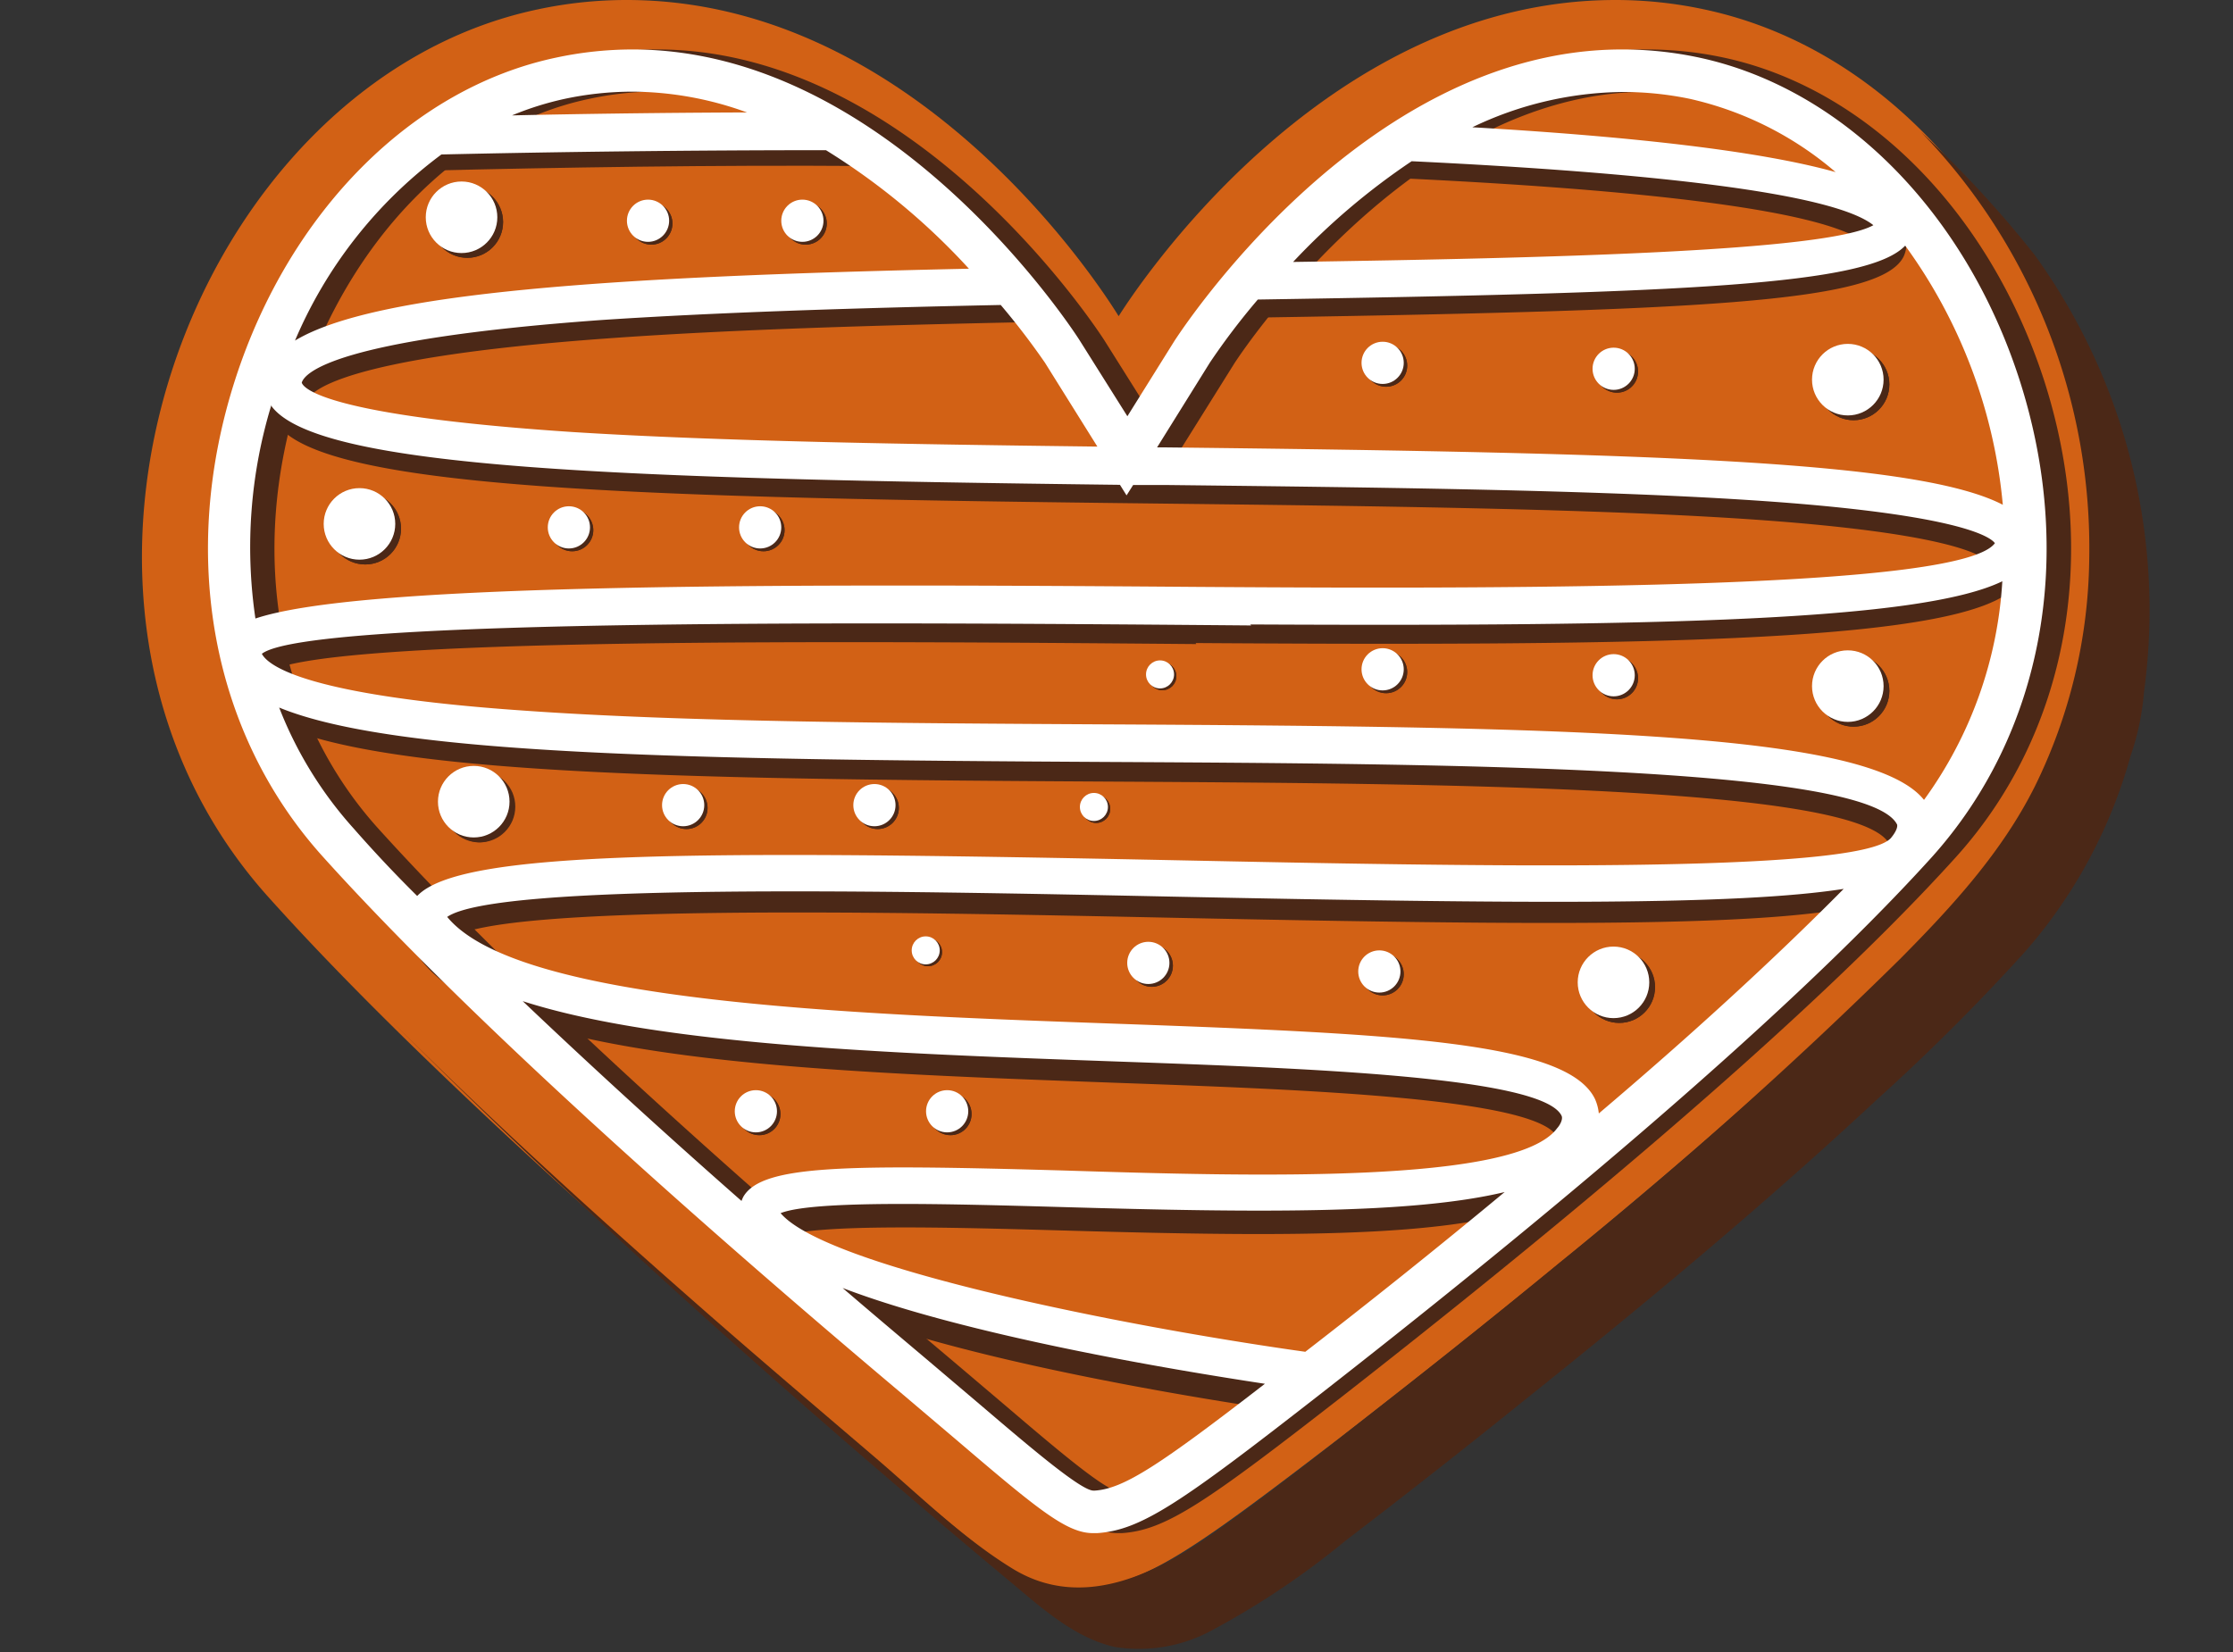 <svg xmlns="http://www.w3.org/2000/svg" viewBox="-8.61 -0 135.42 100.224"><rect x="-8.61" y="-0" width="135.42" height="100.224" fill="#333333" stroke="none"/><title>19109793_1_ic</title><g data-name="Layer 2"><g data-name="Layer 1"><path d="M94.74.57A25.61 25.61 0 0 0 89.36 0c-18 0-29.52 18.22-30.13 19.18C58.64 18.22 47.37 0 29.39 0A25.74 25.74 0 0 0 24 .57C3 5-8.61 36.31 7.67 54.42 17 64.83 31.92 77.94 42.9 87.21c7.79 6.57 10.21 9.17 13.68 9.17h.48c3.74-.25 6.54-2.23 15.37-9 12-9.28 28.26-22.46 37.82-32.9C126.81 36.31 115.62 5 94.74.57z" fill="#d26115"/><path d="M115.33 23C112 12.83 104.6 5.35 95.91 3.49A22.24 22.24 0 0 0 91.24 3c-15.85 0-27 17.49-27.12 17.67l-2.86 4.58-2.88-4.58C58.26 20.48 47.1 3 31.25 3a22.23 22.23 0 0 0-4.67.5C17.88 5.35 10.44 12.83 7.15 23c-3.44 10.66-1.46 21.48 5.3 29 9.33 10.3 24.27 23.39 35.16 32.56l3.23 2.74c4.93 4.21 6.72 5.7 8.33 5.7h.26c2.67-.18 5.09-1.85 13.46-8.37C84.68 75.41 100.71 62.29 110 52c6.79-7.52 8.78-18.34 5.33-29zm-7.19 27.26C98.94 60.46 83 73.47 71.33 82.59c-7.77 6.05-10.15 7.71-12.06 7.84h-.09c-.76 0-3.91-2.69-6.69-5.06l-3.24-2.75C38.42 73.5 23.57 60.49 14.34 50.27c-6.15-6.8-7.93-16.7-4.77-26.48C12.58 14.47 19.3 7.64 27.11 6a19.82 19.82 0 0 1 4.14-.45c14.34 0 24.87 16.32 25 16.49l5 8 5-8c.1-.15 10.64-16.47 25-16.47a19.72 19.72 0 0 1 4.13.43c7.81 1.67 14.53 8.5 17.54 17.82 3.16 9.74 1.38 19.64-4.77 26.45z" fill="#4b2817"/><circle cx="20.47" cy="48.93" r="2.17" fill="#4b2817"/><circle cx="89.59" cy="59.88" r="2.17" fill="#4b2817"/><circle cx="33.02" cy="49.01" r="1.28" fill="#4b2817"/><circle cx="44.62" cy="49.01" r="1.28" fill="#4b2817"/><circle cx="37.44" cy="67.58" r="1.28" fill="#4b2817"/><circle cx="49.03" cy="67.58" r="1.28" fill="#4b2817"/><circle cx="13.54" cy="32.07" r="2.17" fill="#4b2817"/><circle cx="26.09" cy="32.16" r="1.28" fill="#4b2817"/><circle cx="37.69" cy="32.16" r="1.28" fill="#4b2817"/><circle cx="19.73" cy="13.47" r="2.17" fill="#4b2817"/><circle cx="30.89" cy="13.56" r="1.28" fill="#4b2817"/><circle cx="40.25" cy="13.56" r="1.28" fill="#4b2817"/><circle cx="61.24" cy="58.58" r="1.28" fill="#4b2817"/><circle cx="75.24" cy="59.1" r="1.28" fill="#4b2817"/><circle cx="57.87" cy="49.07" r=".85" fill="#4b2817"/><circle cx="47.67" cy="57.76" r=".85" fill="#4b2817"/><circle cx="103.8" cy="41.91" r="2.17" fill="#4b2817"/><circle cx="75.45" cy="40.77" r="1.28" fill="#4b2817"/><circle cx="89.45" cy="41.14" r="1.28" fill="#4b2817"/><circle cx="103.8" cy="23.32" r="2.17" fill="#4b2817"/><circle cx="75.45" cy="22.18" r="1.28" fill="#4b2817"/><circle cx="89.45" cy="22.54" r="1.28" fill="#4b2817"/><circle cx="61.88" cy="41.02" r=".85" fill="#4b2817"/><path d="M43.95 10.07q-1.64-1.2-3.35-2.27c-11.51 0-20.68.22-23.34.29v2.26c8.02-.19 17.27-.35 26.69-.28z" fill="#4b2817"/><path d="M106.85 15.53a1.86 1.86 0 0 0-.33-2c-2.29-2.82-15.08-4.3-30.33-5-.7.74-1.42 1.47-2.14 2.18 15.6.66 27.94 1.92 30.5 4.06-3 1.69-21.47 2-37.2 2.28l-2.44 2.25h.47c29.03-.45 40.13-.89 41.47-3.77z" fill="#4b2817"/><path d="M113.64 35.57a2.1 2.1 0 0 0 .57-1.68c-.52-4.52-16.29-5.18-52.14-5.59-12.71-.15-25.85-.3-35.74-.94-15-1-16.26-2.7-16.35-3 .18-.6 2-2.65 18.08-3.82 7.51-.55 16.47-.81 25.69-1-.6-.75-1.22-1.49-1.86-2.21-26.68.52-42.66 1.67-44.06 6.32a2.31 2.31 0 0 0 .36 2.07c2.88 4 22.26 4.47 53.84 4.83 12.13.14 24.68.29 34.08.86 13.64.83 15.57 2.32 15.83 2.69-2 2.74-26.93 2.81-48.26 2.66a4.32 4.32 0 0 1-.85 2.24c29.67.21 47.81-.08 50.81-3.43z" fill="#4b2817"/><path d="M63.94 39.07c-.47-.64 1.67-1.82 1.61-2.66-31.7-.25-57.4.26-59.8 3.09a1.87 1.87 0 0 0-.44 1.5c1 5.82 20.8 6.23 53.06 6.41 20.47.12 45.93.26 47.61 3.82.1.22-.12.57-.33.83-1.94 2.2-25.79 1.7-43.19 1.34-30.63-.64-44.22-.58-45.86 2.6a2 2 0 0 0 .23 2.1C21.35 64.33 40.49 65 59 65.68c11.44.41 25.67.92 26.83 3.3.1.2-.13.57-.27.77-2.46 3.41-18.23 3-29.74 2.63-13-.37-18-.33-19.19 1.57a1.82 1.82 0 0 0 0 1.86C39.57 81.14 65 85 70.09 85.71l.31-2.23c-11-1.56-28.85-5.17-31.6-8.46 2-.8 10.23-.57 17-.38 16.67.48 28.7.5 31.62-3.56a2.88 2.88 0 0 0 .43-3.08c-1.66-3.43-11.51-3.95-28.77-4.57C43 62.85 23 62.13 18.76 56.91c3-2.08 26.42-1.6 43.66-1.24 28.91.6 42.77.58 45-2.18a2.9 2.9 0 0 0 .61-3.21c-2.17-4.61-20.27-5-49.62-5.11-12.5-.08-25.4-.17-35.09-.85C10.33 43.38 8 41.6 7.59 40.83c2.82-2.23 35.88-1.93 56.35-1.76z" fill="#4b2817"/><path d="M121.41 42a36.81 36.81 0 0 0-6.64-26.55A65.9 65.9 0 0 0 107.88 8a36.33 36.33 0 0 1 10.21 26 32 32 0 0 1-3.29 13.69c-2 4-5 7.27-8.13 10.43A274.6 274.6 0 0 1 86 76.57q-5.3 4.36-10.71 8.59C71.9 87.82 68.51 90.53 65 93s-8 4.74-12.21 2.15c-3-1.84-5.61-4.41-8.27-6.69-3.6-3.08-7.22-6.15-10.78-9.28-6.62-5.81-13.14-11.75-19.36-18C26.58 73.44 39.46 84.93 52.72 96c1.84 1.54 3.89 3.39 6.31 3.91a9.26 9.26 0 0 0 5.83-1A49.41 49.41 0 0 0 73 93.45q5.42-4.14 10.76-8.45c7.36-5.88 14.61-11.92 21.51-18.35a125 125 0 0 0 9-9 30.27 30.27 0 0 0 6.32-11.77 15.67 15.67 0 0 0 .82-3.88z" fill="#4b2817"/><path d="M20.47 46.76a2.17 2.17 0 0 0-.1 4.33h.2a2.17 2.17 0 0 0-.1-4.33z" fill="#4b2817"/><circle cx="89.59" cy="59.88" r="2.17" fill="#4b2817"/><circle cx="33.02" cy="49.01" r="1.28" fill="#4b2817"/><circle cx="44.62" cy="49.01" r="1.28" fill="#4b2817"/><circle cx="37.44" cy="67.58" r="1.28" fill="#4b2817"/><circle cx="49.03" cy="67.58" r="1.28" fill="#4b2817"/><circle cx="13.54" cy="32.07" r="2.17" fill="#4b2817"/><circle cx="26.09" cy="32.16" r="1.28" fill="#4b2817"/><circle cx="37.69" cy="32.16" r="1.28" fill="#4b2817"/><circle cx="19.73" cy="13.47" r="2.17" fill="#4b2817"/><circle cx="30.89" cy="13.56" r="1.28" fill="#4b2817"/><circle cx="40.25" cy="13.56" r="1.28" fill="#4b2817"/><circle cx="61.24" cy="58.58" r="1.28" fill="#4b2817"/><circle cx="75.24" cy="59.1" r="1.28" fill="#4b2817"/><circle cx="57.87" cy="49.07" r=".85" fill="#4b2817"/><circle cx="47.67" cy="57.76" r=".85" fill="#4b2817"/><circle cx="103.8" cy="41.91" r="2.17" fill="#4b2817"/><circle cx="75.45" cy="40.77" r="1.28" fill="#4b2817"/><circle cx="89.45" cy="41.14" r="1.28" fill="#4b2817"/><circle cx="103.8" cy="23.32" r="2.17" fill="#4b2817"/><circle cx="75.45" cy="22.18" r="1.28" fill="#4b2817"/><circle cx="89.45" cy="22.54" r="1.28" fill="#4b2817"/><circle cx="61.88" cy="41.02" r=".85" fill="#4b2817"/><path d="M113.85 23c-3.29-10.17-10.74-17.65-19.43-19.51A22.23 22.23 0 0 0 89.75 3c-15.85 0-27 17.49-27.13 17.67l-2.86 4.58-2.88-4.58C56.77 20.48 45.61 3 29.76 3a22.24 22.24 0 0 0-4.67.5C16.39 5.35 8.95 12.83 5.66 23 2.22 33.66 4.2 44.48 11 52c9.28 10.3 24.22 23.39 35.11 32.56l3.23 2.74c4.93 4.21 6.72 5.7 8.33 5.7h.26c2.67-.18 5.09-1.85 13.45-8.37C83.2 75.41 99.22 62.3 108.54 52c6.76-7.52 8.75-18.34 5.31-29zM89.76 5.58a19.84 19.84 0 0 1 4.13.42 20.48 20.48 0 0 1 8.82 4.44C98 9.12 90 8.26 80.68 7.72a21.47 21.47 0 0 1 9.08-2.14zM77 9.78c14.39.69 25.54 1.91 28 3.88-2.86 1.6-19.89 2-35.19 2.23A41.57 41.57 0 0 1 77 9.78zM64.76 22a42 42 0 0 1 2.91-3.83c26-.41 37-.87 39.26-3.27a31.59 31.59 0 0 1 5.92 15.72c-5.1-2.65-21.09-3.15-50.69-3.48h-.6zm-12.68-3.5a44.3 44.3 0 0 1 2.68 3.5l3.18 5.09c-11.44-.14-22.88-.32-31.79-.88-15.11-1-16.37-2.68-16.46-3 .18-.6 2-2.63 18.2-3.8 7.11-.47 15.5-.73 24.19-.91zM25.62 6a19.76 19.76 0 0 1 4.14-.44 20.51 20.51 0 0 1 6.93 1.26C31 6.84 26 6.92 22.44 7a18.63 18.63 0 0 1 3.18-1zm-7.46 3.37c7.06-.16 15.09-.26 23.32-.26a40.91 40.91 0 0 1 8.67 7.19c-21.67.47-36 1.42-40.87 4.36a27.36 27.36 0 0 1 8.88-11.29zM7.85 24.56v.07c2.82 3.82 21.29 4.41 51.46 4.78l.4.64.4-.63h2c12.22.14 24.85.28 34.32.85 13.74.82 15.68 2.31 15.94 2.68-2 2.72-27.12 2.8-48.59 2.65-28.24-.22-50.82-.12-56.9 1.92a29.59 29.59 0 0 1 .97-12.96zm49.94 65.86h-.09c-.76 0-3.91-2.69-6.69-5.06l-3.24-2.75c-1.67-1.41-3.45-2.91-5.28-4.48C50 81 62.42 83.08 68.1 83.94c-6.39 4.94-8.55 6.36-10.31 6.48zM70.55 82c-11.06-1.55-29.06-5.14-31.82-8.41 2-.8 10.3-.56 17.07-.37 11.77.34 21.22.44 26.84-.91-4.2 3.49-8.34 6.79-12.09 9.69zm15.27-13.56c-2.48 3.37-18.36 2.93-30 2.56-13.11-.37-18.17-.33-19.33 1.56a1.76 1.76 0 0 0-.13.29c-4.46-3.92-9-8.06-13.27-12.12 8.29 2.67 22.29 3.17 36 3.66 11.52.41 25.85.92 27 3.29.1.2-.09.57-.27.76zm2.53-.89a2.81 2.81 0 0 0-.24-.9c-1.68-3.41-11.59-3.93-29-4.55-16.21-.58-36.34-1.29-40.6-6.48 3-2.07 26.6-1.59 44-1.23 21.07.43 34.2.54 40.69-.47-4.31 4.36-9.49 9.08-14.86 13.63zm17.71-16.71c-2 2.19-26 1.7-43.49 1.34-29.48-.6-43.28-.58-45.88 2.17a79.042 79.042 0 0 1-3.84-4.08 23.88 23.88 0 0 1-4.53-7.35c7 2.88 24.74 3.16 50.12 3.3 20.61.11 46.25.26 48 3.8.05.22-.17.57-.38.82zm2-2.33c-3.29-4.09-21.23-4.42-49.67-4.57-12.56-.07-25.55-.14-35.31-.84-13-.9-15.41-2.68-15.81-3.44 2.84-2.22 39.41-1.89 60-1.72l-.06-.06c24.68.12 40.66-.21 45.61-2.62a25.05 25.05 0 0 1-4.74 13.25z" fill="#fff"/><circle cx="20.12" cy="48.63" r="2.17" fill="#fff"/><circle cx="89.24" cy="59.59" r="2.17" fill="#fff"/><circle cx="32.82" cy="48.84" r="1.28" fill="#fff"/><circle cx="44.42" cy="48.84" r="1.28" fill="#fff"/><circle cx="37.23" cy="67.41" r="1.28" fill="#fff"/><circle cx="48.83" cy="67.41" r="1.28" fill="#fff"/><circle cx="13.19" cy="31.78" r="2.17" fill="#fff"/><circle cx="25.89" cy="31.99" r="1.28" fill="#fff"/><circle cx="37.49" cy="31.99" r="1.28" fill="#fff"/><circle cx="19.38" cy="13.18" r="2.17" fill="#fff"/><circle cx="30.69" cy="13.39" r="1.28" fill="#fff"/><circle cx="40.05" cy="13.39" r="1.28" fill="#fff"/><circle cx="61.03" cy="58.41" r="1.28" fill="#fff"/><circle cx="75.04" cy="58.93" r="1.28" fill="#fff"/><circle cx="57.73" cy="48.95" r=".85" fill="#fff"/><circle cx="47.53" cy="57.65" r=".85" fill="#fff"/><circle cx="103.45" cy="41.62" r="2.17" fill="#fff"/><circle cx="75.24" cy="40.6" r="1.28" fill="#fff"/><circle cx="89.25" cy="40.96" r="1.28" fill="#fff"/><circle cx="103.45" cy="23.03" r="2.17" fill="#fff"/><circle cx="75.24" cy="22.01" r="1.28" fill="#fff"/><circle cx="89.25" cy="22.37" r="1.28" fill="#fff"/><circle cx="61.74" cy="40.91" r=".85" fill="#fff"/></g></g></svg>